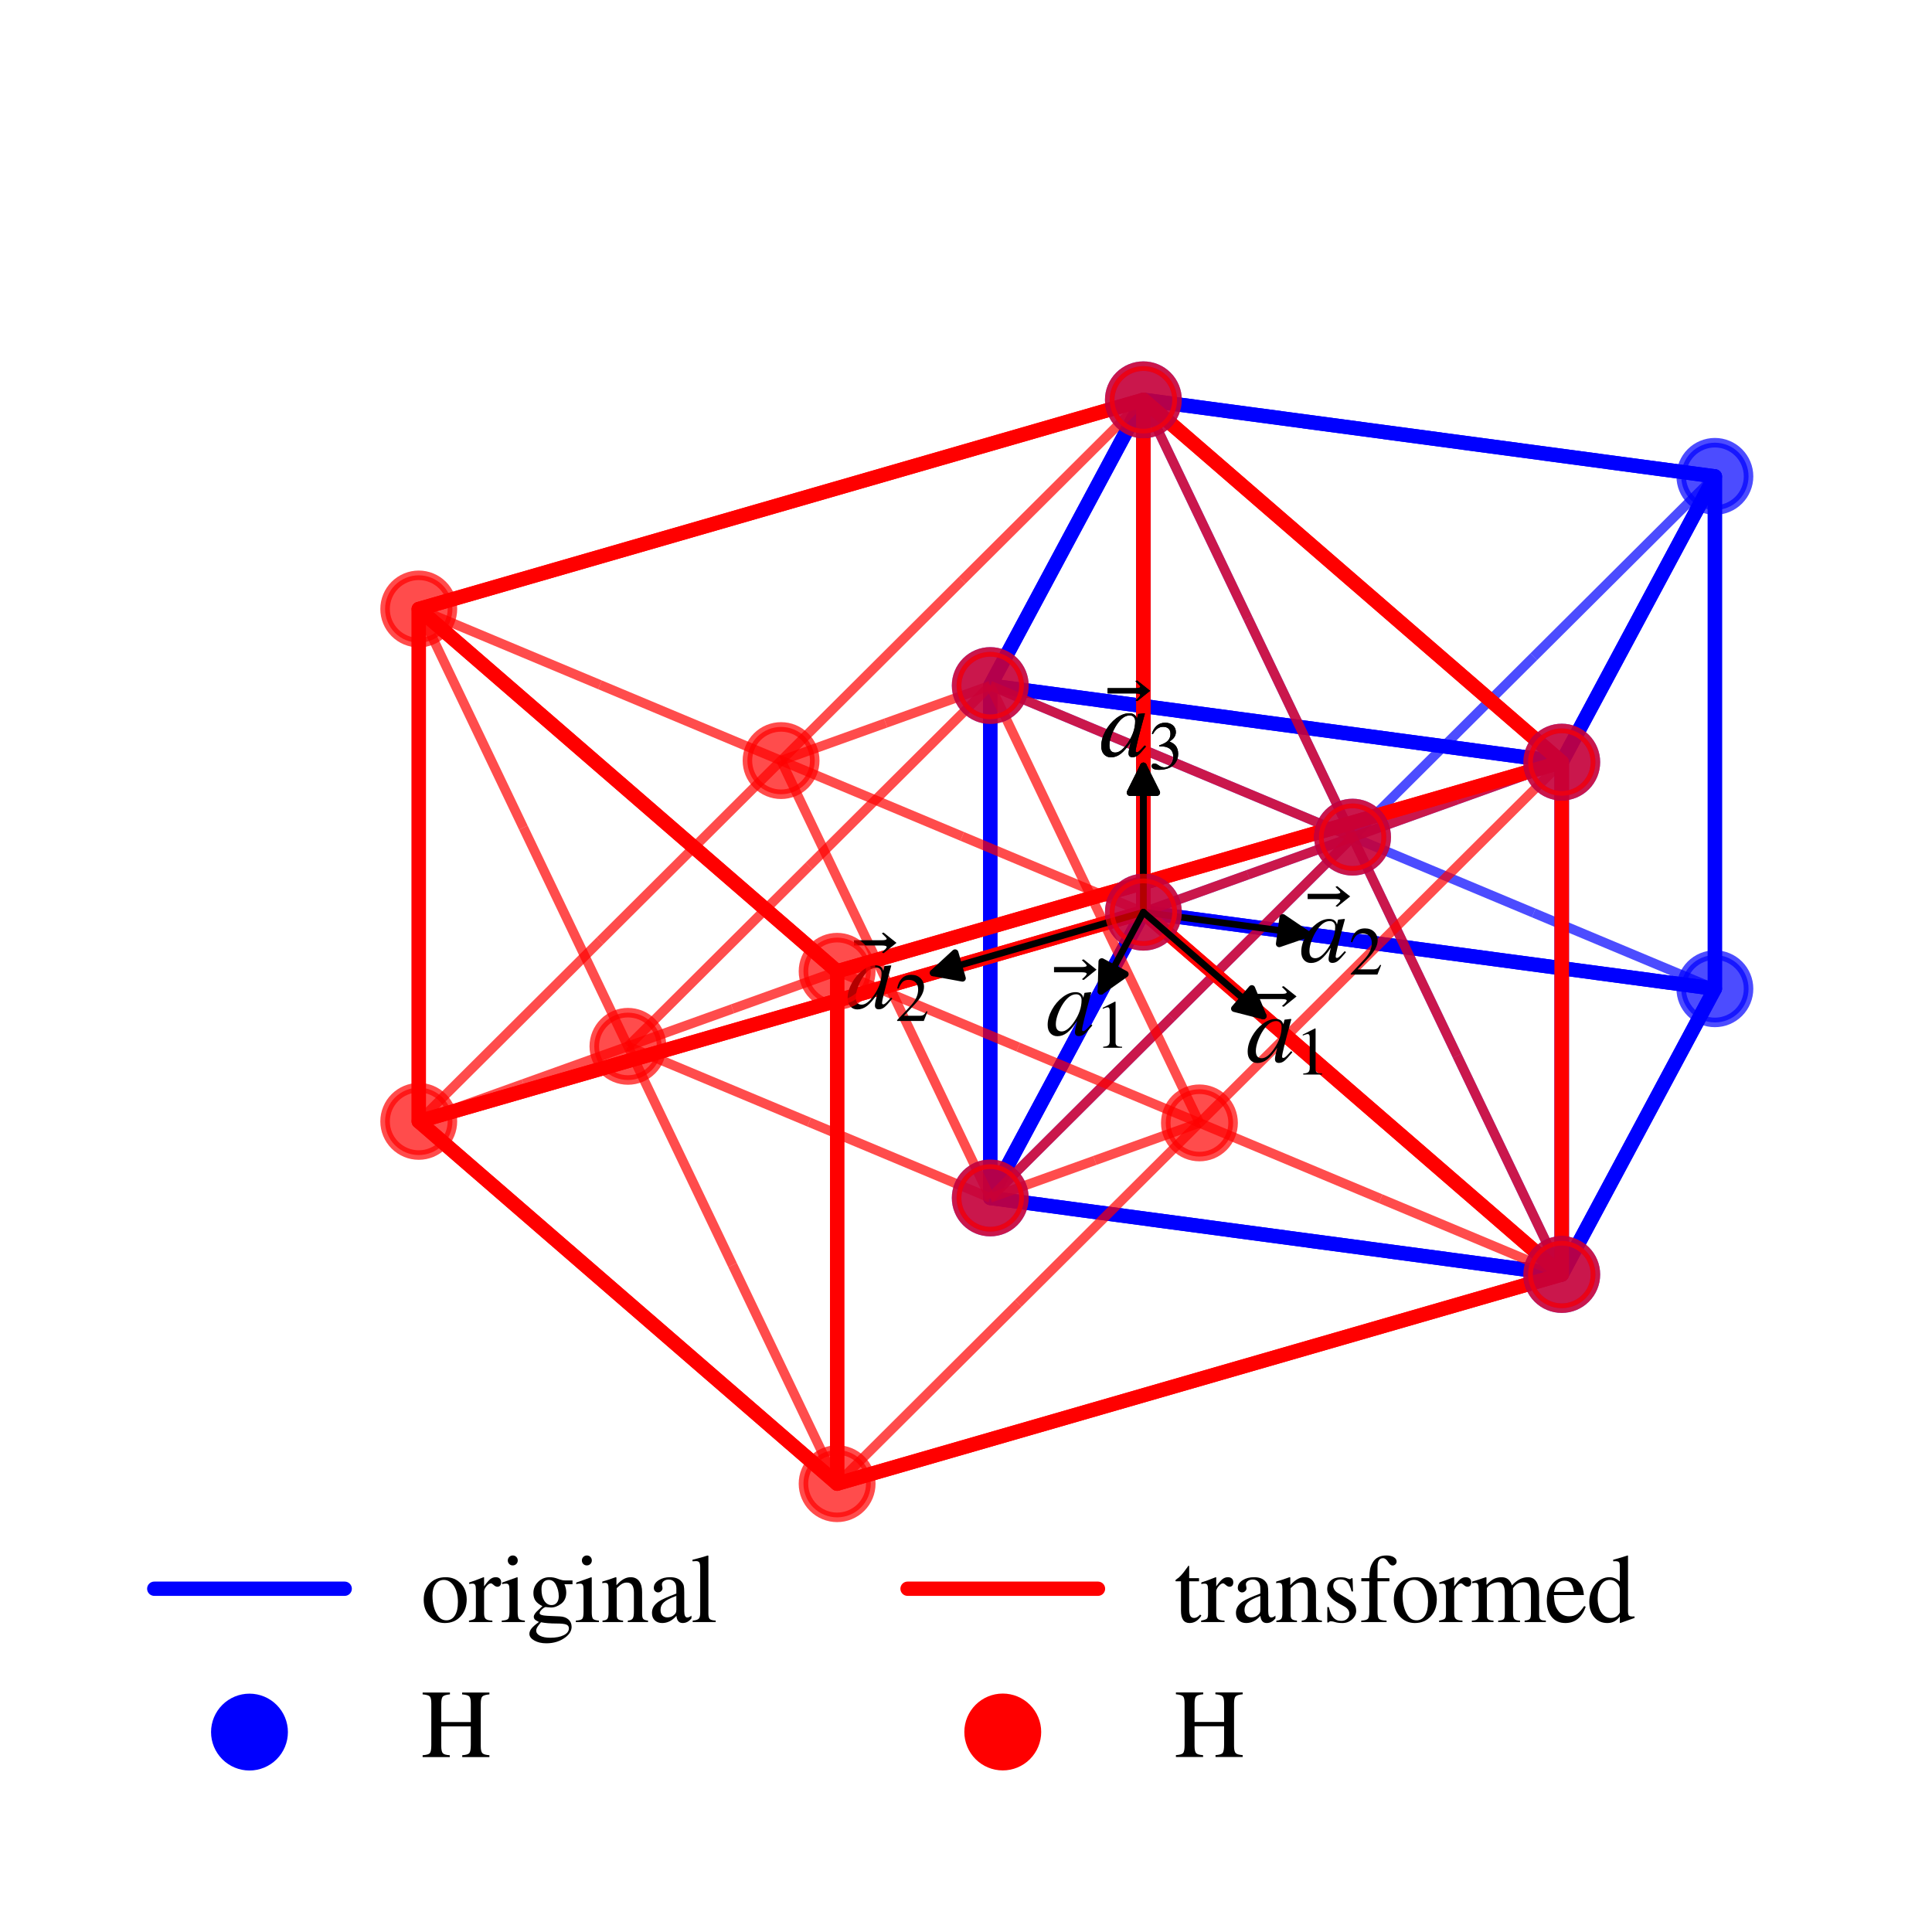 <?xml version="1.0" encoding="utf-8" standalone="no"?>
<!DOCTYPE svg PUBLIC "-//W3C//DTD SVG 1.1//EN"
  "http://www.w3.org/Graphics/SVG/1.1/DTD/svg11.dtd">
<svg xmlns:xlink="http://www.w3.org/1999/xlink" width="202.896pt" height="202.896pt" viewBox="0 0 202.896 202.896" xmlns="http://www.w3.org/2000/svg" version="1.1">
 <defs>
  <style type="text/css">*{stroke-linejoin: round; stroke-linecap: butt}</style>
 </defs>
 <g id="figure_1">
  <g id="patch_1">
   <path d="M 0 202.896 
L 202.896 202.896 
L 202.896 -0 
L 0 -0 
z
" style="fill: #ffffff"/>
  </g>
  <g id="patch_2">
   <path d="M 7.2 195.696 
L 195.696 195.696 
L 195.696 7.2 
L 7.2 7.2 
z
" style="fill: #ffffff"/>
  </g>
  <g id="axes_1">
   <g id="line2d_1">
    <path d="M 120.077 95.797 
L 103.995 125.806 
L 103.995 71.996 
L 120.077 41.987 
L 120.077 95.797 
" clip-path="url(#p0ca2c27d3e)" style="fill: none; stroke: #0000ff; stroke-width: 1.5; stroke-linecap: round"/>
   </g>
   <g id="line2d_2">
    <path d="M 120.077 95.797 
L 180.094 103.838 
L 164.013 133.847 
L 103.995 125.806 
L 120.077 95.797 
" clip-path="url(#p0ca2c27d3e)" style="fill: none; stroke: #0000ff; stroke-width: 1.5; stroke-linecap: round"/>
   </g>
   <g id="line2d_3">
    <path d="M 120.077 95.797 
L 120.077 41.987 
L 180.094 50.028 
L 180.094 103.838 
L 120.077 95.797 
" clip-path="url(#p0ca2c27d3e)" style="fill: none; stroke: #0000ff; stroke-width: 1.5; stroke-linecap: round"/>
   </g>
   <g id="line2d_4">
    <path d="M 180.094 103.838 
L 180.094 50.028 
L 164.013 80.037 
L 164.013 133.847 
L 180.094 103.838 
" clip-path="url(#p0ca2c27d3e)" style="fill: none; stroke: #0000ff; stroke-width: 1.5; stroke-linecap: round"/>
   </g>
   <g id="line2d_5">
    <path d="M 103.995 125.806 
L 164.013 133.847 
L 164.013 80.037 
L 103.995 71.996 
L 103.995 125.806 
" clip-path="url(#p0ca2c27d3e)" style="fill: none; stroke: #0000ff; stroke-width: 1.5; stroke-linecap: round"/>
   </g>
   <g id="line2d_6">
    <path d="M 120.077 41.987 
L 103.995 71.996 
L 164.013 80.037 
L 180.094 50.028 
L 120.077 41.987 
" clip-path="url(#p0ca2c27d3e)" style="fill: none; stroke: #0000ff; stroke-width: 1.5; stroke-linecap: round"/>
   </g>
   <g id="line2d_7">
    <path d="M 142.045 87.917 
L 131.061 91.857 
" clip-path="url(#p0ca2c27d3e)" style="fill: none; stroke: #0000ff; stroke-opacity: 0.7"/>
   </g>
   <g id="line2d_8">
    <path d="M 131.061 91.857 
L 120.077 95.797 
" clip-path="url(#p0ca2c27d3e)" style="fill: none; stroke: #0000ff; stroke-opacity: 0.7"/>
   </g>
   <g id="line2d_9">
    <path d="M 142.045 87.917 
L 123.02 79.956 
" clip-path="url(#p0ca2c27d3e)" style="fill: none; stroke: #0000ff; stroke-opacity: 0.7"/>
   </g>
   <g id="line2d_10">
    <path d="M 123.02 79.956 
L 103.995 71.996 
" clip-path="url(#p0ca2c27d3e)" style="fill: none; stroke: #0000ff; stroke-opacity: 0.7"/>
   </g>
   <g id="line2d_11">
    <path d="M 142.045 87.917 
L 131.061 64.952 
" clip-path="url(#p0ca2c27d3e)" style="fill: none; stroke: #0000ff; stroke-opacity: 0.7"/>
   </g>
   <g id="line2d_12">
    <path d="M 131.061 64.952 
L 120.077 41.987 
" clip-path="url(#p0ca2c27d3e)" style="fill: none; stroke: #0000ff; stroke-opacity: 0.7"/>
   </g>
   <g id="line2d_13">
    <path d="M 142.045 87.917 
L 161.069 95.877 
" clip-path="url(#p0ca2c27d3e)" style="fill: none; stroke: #0000ff; stroke-opacity: 0.7"/>
   </g>
   <g id="line2d_14">
    <path d="M 161.069 95.877 
L 180.094 103.838 
" clip-path="url(#p0ca2c27d3e)" style="fill: none; stroke: #0000ff; stroke-opacity: 0.7"/>
   </g>
   <g id="line2d_15">
    <path d="M 142.045 87.917 
L 161.069 68.972 
" clip-path="url(#p0ca2c27d3e)" style="fill: none; stroke: #0000ff; stroke-opacity: 0.7"/>
   </g>
   <g id="line2d_16">
    <path d="M 161.069 68.972 
L 180.094 50.028 
" clip-path="url(#p0ca2c27d3e)" style="fill: none; stroke: #0000ff; stroke-opacity: 0.7"/>
   </g>
   <g id="line2d_17">
    <path d="M 142.045 87.917 
L 123.02 106.861 
" clip-path="url(#p0ca2c27d3e)" style="fill: none; stroke: #0000ff; stroke-opacity: 0.7"/>
   </g>
   <g id="line2d_18">
    <path d="M 123.02 106.861 
L 103.995 125.806 
" clip-path="url(#p0ca2c27d3e)" style="fill: none; stroke: #0000ff; stroke-opacity: 0.7"/>
   </g>
   <g id="line2d_19">
    <path d="M 142.045 87.917 
L 153.029 110.882 
" clip-path="url(#p0ca2c27d3e)" style="fill: none; stroke: #0000ff; stroke-opacity: 0.7"/>
   </g>
   <g id="line2d_20">
    <path d="M 153.029 110.882 
L 164.013 133.847 
" clip-path="url(#p0ca2c27d3e)" style="fill: none; stroke: #0000ff; stroke-opacity: 0.7"/>
   </g>
   <g id="line2d_21">
    <path d="M 142.045 87.917 
L 153.029 83.977 
" clip-path="url(#p0ca2c27d3e)" style="fill: none; stroke: #0000ff; stroke-opacity: 0.7"/>
   </g>
   <g id="line2d_22">
    <path d="M 153.029 83.977 
L 164.013 80.037 
" clip-path="url(#p0ca2c27d3e)" style="fill: none; stroke: #0000ff; stroke-opacity: 0.7"/>
   </g>
   <g id="line2d_23">
    <path d="M 120.077 95.797 
L 164.013 133.847 
L 164.013 80.037 
L 120.077 41.987 
L 120.077 95.797 
" clip-path="url(#p0ca2c27d3e)" style="fill: none; stroke: #ff0000; stroke-width: 1.5; stroke-linecap: round"/>
   </g>
   <g id="line2d_24">
    <path d="M 120.077 95.797 
L 43.978 117.765 
L 87.914 155.814 
L 164.013 133.847 
L 120.077 95.797 
" clip-path="url(#p0ca2c27d3e)" style="fill: none; stroke: #ff0000; stroke-width: 1.5; stroke-linecap: round"/>
   </g>
   <g id="line2d_25">
    <path d="M 120.077 95.797 
L 120.077 41.987 
L 43.978 63.955 
L 43.978 117.765 
L 120.077 95.797 
" clip-path="url(#p0ca2c27d3e)" style="fill: none; stroke: #ff0000; stroke-width: 1.5; stroke-linecap: round"/>
   </g>
   <g id="line2d_26">
    <path d="M 43.978 117.765 
L 43.978 63.955 
L 87.914 102.004 
L 87.914 155.814 
L 43.978 117.765 
" clip-path="url(#p0ca2c27d3e)" style="fill: none; stroke: #ff0000; stroke-width: 1.5; stroke-linecap: round"/>
   </g>
   <g id="line2d_27">
    <path d="M 164.013 133.847 
L 87.914 155.814 
L 87.914 102.004 
L 164.013 80.037 
L 164.013 133.847 
" clip-path="url(#p0ca2c27d3e)" style="fill: none; stroke: #ff0000; stroke-width: 1.5; stroke-linecap: round"/>
   </g>
   <g id="line2d_28">
    <path d="M 120.077 41.987 
L 164.013 80.037 
L 87.914 102.004 
L 43.978 63.955 
L 120.077 41.987 
" clip-path="url(#p0ca2c27d3e)" style="fill: none; stroke: #ff0000; stroke-width: 1.5; stroke-linecap: round"/>
   </g>
   <g id="line2d_29">
    <path d="M 103.995 125.806 
L 114.979 121.866 
" clip-path="url(#p0ca2c27d3e)" style="fill: none; stroke: #ff0000; stroke-opacity: 0.7"/>
   </g>
   <g id="line2d_30">
    <path d="M 114.979 121.866 
L 125.963 117.925 
" clip-path="url(#p0ca2c27d3e)" style="fill: none; stroke: #ff0000; stroke-opacity: 0.7"/>
   </g>
   <g id="line2d_31">
    <path d="M 125.963 117.925 
L 114.979 94.961 
" clip-path="url(#p0ca2c27d3e)" style="fill: none; stroke: #ff0000; stroke-opacity: 0.7"/>
   </g>
   <g id="line2d_32">
    <path d="M 114.979 94.961 
L 103.995 71.996 
" clip-path="url(#p0ca2c27d3e)" style="fill: none; stroke: #ff0000; stroke-opacity: 0.7"/>
   </g>
   <g id="line2d_33">
    <path d="M 125.963 117.925 
L 144.988 98.981 
" clip-path="url(#p0ca2c27d3e)" style="fill: none; stroke: #ff0000; stroke-opacity: 0.7"/>
   </g>
   <g id="line2d_34">
    <path d="M 144.988 98.981 
L 164.013 80.037 
" clip-path="url(#p0ca2c27d3e)" style="fill: none; stroke: #ff0000; stroke-opacity: 0.7"/>
   </g>
   <g id="line2d_35">
    <path d="M 82.027 79.876 
L 101.052 87.837 
" clip-path="url(#p0ca2c27d3e)" style="fill: none; stroke: #ff0000; stroke-opacity: 0.7"/>
   </g>
   <g id="line2d_36">
    <path d="M 101.052 87.837 
L 120.077 95.797 
" clip-path="url(#p0ca2c27d3e)" style="fill: none; stroke: #ff0000; stroke-opacity: 0.7"/>
   </g>
   <g id="line2d_37">
    <path d="M 82.027 79.876 
L 101.052 60.932 
" clip-path="url(#p0ca2c27d3e)" style="fill: none; stroke: #ff0000; stroke-opacity: 0.7"/>
   </g>
   <g id="line2d_38">
    <path d="M 101.052 60.932 
L 120.077 41.987 
" clip-path="url(#p0ca2c27d3e)" style="fill: none; stroke: #ff0000; stroke-opacity: 0.7"/>
   </g>
   <g id="line2d_39">
    <path d="M 142.045 87.917 
L 123.02 106.861 
" clip-path="url(#p0ca2c27d3e)" style="fill: none; stroke: #ff0000; stroke-opacity: 0.7"/>
   </g>
   <g id="line2d_40">
    <path d="M 123.02 106.861 
L 103.995 125.806 
" clip-path="url(#p0ca2c27d3e)" style="fill: none; stroke: #ff0000; stroke-opacity: 0.7"/>
   </g>
   <g id="line2d_41">
    <path d="M 142.045 87.917 
L 123.02 79.956 
" clip-path="url(#p0ca2c27d3e)" style="fill: none; stroke: #ff0000; stroke-opacity: 0.7"/>
   </g>
   <g id="line2d_42">
    <path d="M 123.02 79.956 
L 103.995 71.996 
" clip-path="url(#p0ca2c27d3e)" style="fill: none; stroke: #ff0000; stroke-opacity: 0.7"/>
   </g>
   <g id="line2d_43">
    <path d="M 82.027 79.876 
L 63.003 71.915 
" clip-path="url(#p0ca2c27d3e)" style="fill: none; stroke: #ff0000; stroke-opacity: 0.7"/>
   </g>
   <g id="line2d_44">
    <path d="M 63.003 71.915 
L 43.978 63.955 
" clip-path="url(#p0ca2c27d3e)" style="fill: none; stroke: #ff0000; stroke-opacity: 0.7"/>
   </g>
   <g id="line2d_45">
    <path d="M 142.045 87.917 
L 153.029 83.977 
" clip-path="url(#p0ca2c27d3e)" style="fill: none; stroke: #ff0000; stroke-opacity: 0.7"/>
   </g>
   <g id="line2d_46">
    <path d="M 153.029 83.977 
L 164.013 80.037 
" clip-path="url(#p0ca2c27d3e)" style="fill: none; stroke: #ff0000; stroke-opacity: 0.7"/>
   </g>
   <g id="line2d_47">
    <path d="M 65.946 109.885 
L 54.962 86.92 
" clip-path="url(#p0ca2c27d3e)" style="fill: none; stroke: #ff0000; stroke-opacity: 0.7"/>
   </g>
   <g id="line2d_48">
    <path d="M 54.962 86.92 
L 43.978 63.955 
" clip-path="url(#p0ca2c27d3e)" style="fill: none; stroke: #ff0000; stroke-opacity: 0.7"/>
   </g>
   <g id="line2d_49">
    <path d="M 125.963 117.925 
L 144.988 125.886 
" clip-path="url(#p0ca2c27d3e)" style="fill: none; stroke: #ff0000; stroke-opacity: 0.7"/>
   </g>
   <g id="line2d_50">
    <path d="M 144.988 125.886 
L 164.013 133.847 
" clip-path="url(#p0ca2c27d3e)" style="fill: none; stroke: #ff0000; stroke-opacity: 0.7"/>
   </g>
   <g id="line2d_51">
    <path d="M 103.995 125.806 
L 84.971 117.845 
" clip-path="url(#p0ca2c27d3e)" style="fill: none; stroke: #ff0000; stroke-opacity: 0.7"/>
   </g>
   <g id="line2d_52">
    <path d="M 84.971 117.845 
L 65.946 109.885 
" clip-path="url(#p0ca2c27d3e)" style="fill: none; stroke: #ff0000; stroke-opacity: 0.7"/>
   </g>
   <g id="line2d_53">
    <path d="M 82.027 79.876 
L 63.003 98.821 
" clip-path="url(#p0ca2c27d3e)" style="fill: none; stroke: #ff0000; stroke-opacity: 0.7"/>
   </g>
   <g id="line2d_54">
    <path d="M 63.003 98.821 
L 43.978 117.765 
" clip-path="url(#p0ca2c27d3e)" style="fill: none; stroke: #ff0000; stroke-opacity: 0.7"/>
   </g>
   <g id="line2d_55">
    <path d="M 142.045 87.917 
L 131.061 91.857 
" clip-path="url(#p0ca2c27d3e)" style="fill: none; stroke: #ff0000; stroke-opacity: 0.7"/>
   </g>
   <g id="line2d_56">
    <path d="M 131.061 91.857 
L 120.077 95.797 
" clip-path="url(#p0ca2c27d3e)" style="fill: none; stroke: #ff0000; stroke-opacity: 0.7"/>
   </g>
   <g id="line2d_57">
    <path d="M 142.045 87.917 
L 153.029 110.882 
" clip-path="url(#p0ca2c27d3e)" style="fill: none; stroke: #ff0000; stroke-opacity: 0.7"/>
   </g>
   <g id="line2d_58">
    <path d="M 153.029 110.882 
L 164.013 133.847 
" clip-path="url(#p0ca2c27d3e)" style="fill: none; stroke: #ff0000; stroke-opacity: 0.7"/>
   </g>
   <g id="line2d_59">
    <path d="M 142.045 87.917 
L 131.061 64.952 
" clip-path="url(#p0ca2c27d3e)" style="fill: none; stroke: #ff0000; stroke-opacity: 0.7"/>
   </g>
   <g id="line2d_60">
    <path d="M 131.061 64.952 
L 120.077 41.987 
" clip-path="url(#p0ca2c27d3e)" style="fill: none; stroke: #ff0000; stroke-opacity: 0.7"/>
   </g>
   <g id="line2d_61">
    <path d="M 65.946 109.885 
L 54.962 113.825 
" clip-path="url(#p0ca2c27d3e)" style="fill: none; stroke: #ff0000; stroke-opacity: 0.7"/>
   </g>
   <g id="line2d_62">
    <path d="M 54.962 113.825 
L 43.978 117.765 
" clip-path="url(#p0ca2c27d3e)" style="fill: none; stroke: #ff0000; stroke-opacity: 0.7"/>
   </g>
   <g id="line2d_63">
    <path d="M 65.946 109.885 
L 76.93 105.945 
" clip-path="url(#p0ca2c27d3e)" style="fill: none; stroke: #ff0000; stroke-opacity: 0.7"/>
   </g>
   <g id="line2d_64">
    <path d="M 76.93 105.945 
L 87.914 102.004 
" clip-path="url(#p0ca2c27d3e)" style="fill: none; stroke: #ff0000; stroke-opacity: 0.7"/>
   </g>
   <g id="line2d_65">
    <path d="M 65.946 109.885 
L 76.93 132.85 
" clip-path="url(#p0ca2c27d3e)" style="fill: none; stroke: #ff0000; stroke-opacity: 0.7"/>
   </g>
   <g id="line2d_66">
    <path d="M 76.93 132.85 
L 87.914 155.814 
" clip-path="url(#p0ca2c27d3e)" style="fill: none; stroke: #ff0000; stroke-opacity: 0.7"/>
   </g>
   <g id="line2d_67">
    <path d="M 125.963 117.925 
L 106.938 136.87 
" clip-path="url(#p0ca2c27d3e)" style="fill: none; stroke: #ff0000; stroke-opacity: 0.7"/>
   </g>
   <g id="line2d_68">
    <path d="M 106.938 136.87 
L 87.914 155.814 
" clip-path="url(#p0ca2c27d3e)" style="fill: none; stroke: #ff0000; stroke-opacity: 0.7"/>
   </g>
   <g id="line2d_69">
    <path d="M 125.963 117.925 
L 106.938 109.965 
" clip-path="url(#p0ca2c27d3e)" style="fill: none; stroke: #ff0000; stroke-opacity: 0.7"/>
   </g>
   <g id="line2d_70">
    <path d="M 106.938 109.965 
L 87.914 102.004 
" clip-path="url(#p0ca2c27d3e)" style="fill: none; stroke: #ff0000; stroke-opacity: 0.7"/>
   </g>
   <g id="line2d_71">
    <path d="M 82.027 79.876 
L 93.011 102.841 
" clip-path="url(#p0ca2c27d3e)" style="fill: none; stroke: #ff0000; stroke-opacity: 0.7"/>
   </g>
   <g id="line2d_72">
    <path d="M 93.011 102.841 
L 103.995 125.806 
" clip-path="url(#p0ca2c27d3e)" style="fill: none; stroke: #ff0000; stroke-opacity: 0.7"/>
   </g>
   <g id="line2d_73">
    <path d="M 82.027 79.876 
L 93.011 75.936 
" clip-path="url(#p0ca2c27d3e)" style="fill: none; stroke: #ff0000; stroke-opacity: 0.7"/>
   </g>
   <g id="line2d_74">
    <path d="M 93.011 75.936 
L 103.995 71.996 
" clip-path="url(#p0ca2c27d3e)" style="fill: none; stroke: #ff0000; stroke-opacity: 0.7"/>
   </g>
   <g id="line2d_75">
    <path d="M 65.946 109.885 
L 84.971 90.94 
" clip-path="url(#p0ca2c27d3e)" style="fill: none; stroke: #ff0000; stroke-opacity: 0.7"/>
   </g>
   <g id="line2d_76">
    <path d="M 84.971 90.94 
L 103.995 71.996 
" clip-path="url(#p0ca2c27d3e)" style="fill: none; stroke: #ff0000; stroke-opacity: 0.7"/>
   </g>
   <g id="patch_3">
    <path d="M 120.077 95.797 
Q 129.079 97.003 137.306 98.105 
" clip-path="url(#p0ca2c27d3e)" style="fill: none; stroke: #000000; stroke-width: 0.7; stroke-linecap: round"/>
    <path d="M 134.717 96.346 
L 137.306 98.105 
L 134.345 99.121 
z
" clip-path="url(#p0ca2c27d3e)" style="stroke: #000000; stroke-width: 0.7; stroke-linecap: round"/>
   </g>
   <g id="Path3DCollection_1"/>
   <g id="text_1">
    <!-- $\vec{a}_1$ -->
    <g transform="translate(109.848 108.73) scale(0.1 -0.1)">
     <defs>
      <path id="STIXGeneral-Regular-20d7" d="M -109 4186 
L -954 3507 
L -1069 3558 
Q -755 3821 -755 3917 
Q -755 4013 -1069 4013 
L -2899 4013 
L -2899 4358 
L -1069 4358 
Q -755 4358 -755 4454 
Q -755 4474 -768 4496 
Q -781 4518 -816 4553 
Q -851 4589 -880 4621 
Q -909 4653 -973 4713 
Q -1037 4774 -1075 4813 
L -960 4864 
L -109 4186 
z
" transform="scale(0.016)"/>
      <path id="STIXGeneral-Italic-61" d="M 2963 710 
L 3046 640 
Q 2688 205 2518 70 
Q 2349 -64 2157 -64 
Q 1901 -64 1901 198 
Q 1901 358 2048 934 
Q 1690 397 1389 163 
Q 1088 -70 749 -70 
Q 467 -70 288 125 
Q 109 320 109 672 
Q 109 1158 387 1664 
Q 666 2170 1094 2496 
Q 1523 2822 1939 2822 
Q 2368 2822 2451 2451 
L 2522 2758 
L 2541 2778 
L 2931 2822 
L 2976 2803 
Q 2970 2778 2938 2669 
Q 2368 595 2368 346 
Q 2368 262 2458 262 
Q 2554 262 2790 525 
L 2963 710 
z
M 2336 2310 
Q 2336 2477 2240 2579 
Q 2144 2682 1978 2682 
Q 1542 2682 1139 2093 
Q 928 1779 787 1395 
Q 646 1011 646 717 
Q 646 243 1030 243 
Q 1408 243 1843 870 
Q 2336 1581 2336 2310 
z
" transform="scale(0.016)"/>
      <path id="STIXGeneral-Regular-31" d="M 2522 0 
L 755 0 
L 755 96 
Q 1107 115 1235 227 
Q 1363 339 1363 608 
L 1363 3482 
Q 1363 3795 1171 3795 
Q 1082 3795 883 3718 
L 710 3654 
L 710 3744 
L 1856 4326 
L 1914 4307 
L 1914 486 
Q 1914 275 2042 185 
Q 2170 96 2522 96 
L 2522 0 
z
" transform="scale(0.016)"/>
     </defs>
     <use xlink:href="#STIXGeneral-Regular-20d7" transform="translate(54.822 2)"/>
     <use xlink:href="#STIXGeneral-Italic-61" transform="translate(0 0.203)"/>
     <use xlink:href="#STIXGeneral-Regular-31" transform="translate(51.643 -13.025) scale(0.7)"/>
    </g>
   </g>
   <g id="text_2">
    <!-- $\vec{a}_2$ -->
    <g transform="translate(136.483 101.041) scale(0.1 -0.1)">
     <defs>
      <path id="STIXGeneral-Regular-32" d="M 3034 877 
L 2688 0 
L 186 0 
L 186 77 
L 1325 1286 
Q 1773 1754 1965 2144 
Q 2157 2534 2157 2950 
Q 2157 3379 1920 3616 
Q 1683 3853 1267 3853 
Q 922 3853 720 3673 
Q 518 3494 326 3021 
L 192 3053 
Q 301 3648 630 3987 
Q 960 4326 1523 4326 
Q 2054 4326 2380 4006 
Q 2707 3686 2707 3200 
Q 2707 2477 1888 1613 
L 832 486 
L 2330 486 
Q 2541 486 2665 569 
Q 2790 653 2944 915 
L 3034 877 
z
" transform="scale(0.016)"/>
     </defs>
     <use xlink:href="#STIXGeneral-Regular-20d7" transform="translate(54.822 2)"/>
     <use xlink:href="#STIXGeneral-Italic-61" transform="translate(0 0.203)"/>
     <use xlink:href="#STIXGeneral-Regular-32" transform="translate(51.643 -13.025) scale(0.7)"/>
    </g>
   </g>
   <g id="text_3">
    <!-- $\vec{a}_3$ -->
    <g transform="translate(115.477 79.443) scale(0.1 -0.1)">
     <defs>
      <path id="STIXGeneral-Regular-33" d="M 390 3264 
L 288 3290 
Q 435 3770 748 4048 
Q 1062 4326 1542 4326 
Q 1990 4326 2265 4083 
Q 2541 3840 2541 3450 
Q 2541 2925 1946 2566 
Q 2298 2413 2477 2227 
Q 2758 1914 2758 1402 
Q 2758 890 2464 506 
Q 2246 211 1840 60 
Q 1434 -90 979 -90 
Q 262 -90 262 275 
Q 262 378 339 442 
Q 416 506 525 506 
Q 685 506 915 339 
Q 1197 141 1466 141 
Q 1818 141 2058 425 
Q 2298 710 2298 1120 
Q 2298 1856 1632 2048 
Q 1434 2112 979 2112 
L 979 2202 
Q 1338 2323 1517 2432 
Q 2035 2726 2035 3290 
Q 2035 3610 1852 3776 
Q 1670 3942 1344 3942 
Q 768 3942 390 3264 
z
" transform="scale(0.016)"/>
     </defs>
     <use xlink:href="#STIXGeneral-Regular-20d7" transform="translate(54.822 2)"/>
     <use xlink:href="#STIXGeneral-Italic-61" transform="translate(0 0.203)"/>
     <use xlink:href="#STIXGeneral-Regular-33" transform="translate(51.643 -13.025) scale(0.7)"/>
    </g>
   </g>
   <g id="text_4">
    <!-- $\vec{a}_1$ -->
    <g transform="translate(130.854 111.544) scale(0.1 -0.1)">
     <use xlink:href="#STIXGeneral-Regular-20d7" transform="translate(54.822 2)"/>
     <use xlink:href="#STIXGeneral-Italic-61" transform="translate(0 0.203)"/>
     <use xlink:href="#STIXGeneral-Regular-31" transform="translate(51.643 -13.025) scale(0.7)"/>
    </g>
   </g>
   <g id="text_5">
    <!-- $\vec{a}_2$ -->
    <g transform="translate(88.842 105.916) scale(0.1 -0.1)">
     <use xlink:href="#STIXGeneral-Regular-20d7" transform="translate(54.822 2)"/>
     <use xlink:href="#STIXGeneral-Italic-61" transform="translate(0 0.203)"/>
     <use xlink:href="#STIXGeneral-Regular-32" transform="translate(51.643 -13.025) scale(0.7)"/>
    </g>
   </g>
   <g id="text_6">
    <!-- $\vec{a}_3$ -->
    <g transform="translate(115.477 79.443) scale(0.1 -0.1)">
     <use xlink:href="#STIXGeneral-Regular-20d7" transform="translate(54.822 2)"/>
     <use xlink:href="#STIXGeneral-Italic-61" transform="translate(0 0.203)"/>
     <use xlink:href="#STIXGeneral-Regular-33" transform="translate(51.643 -13.025) scale(0.7)"/>
    </g>
   </g>
   <g id="patch_4">
    <path d="M 120.077 95.797 
Q 120.077 87.726 120.077 80.437 
" clip-path="url(#p0ca2c27d3e)" style="fill: none; stroke: #000000; stroke-width: 0.7; stroke-linecap: round"/>
    <path d="M 118.677 83.237 
L 120.077 80.437 
L 121.477 83.237 
z
" clip-path="url(#p0ca2c27d3e)" style="stroke: #000000; stroke-width: 0.7; stroke-linecap: round"/>
   </g>
   <g id="Path3DCollection_2">
    <path d="M 120.077 99.333 
C 121.014 99.333 121.914 98.96 122.577 98.297 
C 123.24 97.634 123.612 96.735 123.612 95.797 
C 123.612 94.859 123.24 93.96 122.577 93.297 
C 121.914 92.634 121.014 92.262 120.077 92.262 
C 119.139 92.262 118.24 92.634 117.577 93.297 
C 116.914 93.96 116.541 94.859 116.541 95.797 
C 116.541 96.735 116.914 97.634 117.577 98.297 
C 118.24 98.96 119.139 99.333 120.077 99.333 
z
" clip-path="url(#p0ca2c27d3e)" style="fill: #0000ff; fill-opacity: 0.7; stroke: #0000ff; stroke-opacity: 0.7"/>
    <path d="M 180.094 107.373 
C 181.032 107.373 181.931 107.001 182.594 106.338 
C 183.257 105.675 183.63 104.776 183.63 103.838 
C 183.63 102.9 183.257 102.001 182.594 101.338 
C 181.931 100.675 181.032 100.302 180.094 100.302 
C 179.157 100.302 178.257 100.675 177.594 101.338 
C 176.931 102.001 176.559 102.9 176.559 103.838 
C 176.559 104.776 176.931 105.675 177.594 106.338 
C 178.257 107.001 179.157 107.373 180.094 107.373 
z
" clip-path="url(#p0ca2c27d3e)" style="fill: #0000ff; fill-opacity: 0.7; stroke: #0000ff; stroke-opacity: 0.7"/>
    <path d="M 120.077 45.523 
C 121.014 45.523 121.914 45.15 122.577 44.487 
C 123.24 43.824 123.612 42.925 123.612 41.987 
C 123.612 41.049 123.24 40.15 122.577 39.487 
C 121.914 38.824 121.014 38.452 120.077 38.452 
C 119.139 38.452 118.24 38.824 117.577 39.487 
C 116.914 40.15 116.541 41.049 116.541 41.987 
C 116.541 42.925 116.914 43.824 117.577 44.487 
C 118.24 45.15 119.139 45.523 120.077 45.523 
z
" clip-path="url(#p0ca2c27d3e)" style="fill: #0000ff; fill-opacity: 0.7; stroke: #0000ff; stroke-opacity: 0.7"/>
    <path d="M 180.094 53.563 
C 181.032 53.563 181.931 53.191 182.594 52.528 
C 183.257 51.865 183.63 50.965 183.63 50.028 
C 183.63 49.09 183.257 48.191 182.594 47.528 
C 181.931 46.865 181.032 46.492 180.094 46.492 
C 179.157 46.492 178.257 46.865 177.594 47.528 
C 176.931 48.191 176.559 49.09 176.559 50.028 
C 176.559 50.965 176.931 51.865 177.594 52.528 
C 178.257 53.191 179.157 53.563 180.094 53.563 
z
" clip-path="url(#p0ca2c27d3e)" style="fill: #0000ff; fill-opacity: 0.7; stroke: #0000ff; stroke-opacity: 0.7"/>
    <path d="M 142.045 91.452 
C 142.982 91.452 143.882 91.08 144.545 90.417 
C 145.208 89.754 145.58 88.854 145.58 87.917 
C 145.58 86.979 145.208 86.08 144.545 85.417 
C 143.882 84.754 142.982 84.381 142.045 84.381 
C 141.107 84.381 140.208 84.754 139.545 85.417 
C 138.882 86.08 138.509 86.979 138.509 87.917 
C 138.509 88.854 138.882 89.754 139.545 90.417 
C 140.208 91.08 141.107 91.452 142.045 91.452 
z
" clip-path="url(#p0ca2c27d3e)" style="fill: #0000ff; fill-opacity: 0.7; stroke: #0000ff; stroke-opacity: 0.7"/>
    <path d="M 103.995 129.341 
C 104.933 129.341 105.832 128.969 106.495 128.306 
C 107.158 127.643 107.531 126.743 107.531 125.806 
C 107.531 124.868 107.158 123.969 106.495 123.306 
C 105.832 122.643 104.933 122.27 103.995 122.27 
C 103.058 122.27 102.158 122.643 101.495 123.306 
C 100.832 123.969 100.46 124.868 100.46 125.806 
C 100.46 126.743 100.832 127.643 101.495 128.306 
C 102.158 128.969 103.058 129.341 103.995 129.341 
z
" clip-path="url(#p0ca2c27d3e)" style="fill: #0000ff; fill-opacity: 0.7; stroke: #0000ff; stroke-opacity: 0.7"/>
    <path d="M 164.013 137.382 
C 164.95 137.382 165.85 137.01 166.513 136.347 
C 167.176 135.684 167.548 134.784 167.548 133.847 
C 167.548 132.909 167.176 132.01 166.513 131.347 
C 165.85 130.684 164.95 130.311 164.013 130.311 
C 163.075 130.311 162.176 130.684 161.513 131.347 
C 160.85 132.01 160.477 132.909 160.477 133.847 
C 160.477 134.784 160.85 135.684 161.513 136.347 
C 162.176 137.01 163.075 137.382 164.013 137.382 
z
" clip-path="url(#p0ca2c27d3e)" style="fill: #0000ff; fill-opacity: 0.7; stroke: #0000ff; stroke-opacity: 0.7"/>
    <path d="M 103.995 75.531 
C 104.933 75.531 105.832 75.159 106.495 74.496 
C 107.158 73.833 107.531 72.933 107.531 71.996 
C 107.531 71.058 107.158 70.159 106.495 69.496 
C 105.832 68.833 104.933 68.46 103.995 68.46 
C 103.058 68.46 102.158 68.833 101.495 69.496 
C 100.832 70.159 100.46 71.058 100.46 71.996 
C 100.46 72.933 100.832 73.833 101.495 74.496 
C 102.158 75.159 103.058 75.531 103.995 75.531 
z
" clip-path="url(#p0ca2c27d3e)" style="fill: #0000ff; fill-opacity: 0.7; stroke: #0000ff; stroke-opacity: 0.7"/>
    <path d="M 164.013 83.572 
C 164.95 83.572 165.85 83.2 166.513 82.537 
C 167.176 81.874 167.548 80.974 167.548 80.037 
C 167.548 79.099 167.176 78.2 166.513 77.537 
C 165.85 76.874 164.95 76.501 164.013 76.501 
C 163.075 76.501 162.176 76.874 161.513 77.537 
C 160.85 78.2 160.477 79.099 160.477 80.037 
C 160.477 80.974 160.85 81.874 161.513 82.537 
C 162.176 83.2 163.075 83.572 164.013 83.572 
z
" clip-path="url(#p0ca2c27d3e)" style="fill: #0000ff; fill-opacity: 0.7; stroke: #0000ff; stroke-opacity: 0.7"/>
   </g>
   <g id="patch_5">
    <path d="M 120.077 95.797 
Q 120.077 87.726 120.077 80.437 
" clip-path="url(#p0ca2c27d3e)" style="fill: none; stroke: #000000; stroke-width: 0.7; stroke-linecap: round"/>
    <path d="M 118.677 83.237 
L 120.077 80.437 
L 121.477 83.237 
z
" clip-path="url(#p0ca2c27d3e)" style="stroke: #000000; stroke-width: 0.7; stroke-linecap: round"/>
   </g>
   <g id="Path3DCollection_3"/>
   <g id="legend_1">
    <g id="line2d_77">
     <path d="M 16.2 166.846 
L 26.2 166.846 
L 36.2 166.846 
" style="fill: none; stroke: #0000ff; stroke-width: 1.5; stroke-linecap: round"/>
    </g>
    <g id="text_7">
     <!-- original -->
     <g transform="translate(44.2 170.346) scale(0.1 -0.1)">
      <defs>
       <path id="STIXGeneral-Regular-6f" d="M 3008 1478 
Q 3008 806 2608 371 
Q 2208 -64 1568 -64 
Q 979 -64 582 368 
Q 186 800 186 1459 
Q 186 2125 582 2534 
Q 979 2944 1626 2944 
Q 2221 2944 2614 2537 
Q 3008 2131 3008 1478 
z
M 2432 1306 
Q 2432 2035 2112 2445 
Q 1856 2765 1504 2765 
Q 1171 2765 966 2493 
Q 762 2221 762 1747 
Q 762 928 1101 435 
Q 1318 115 1677 115 
Q 2029 115 2230 432 
Q 2432 749 2432 1306 
z
" transform="scale(0.016)"/>
       <path id="STIXGeneral-Regular-72" d="M 1024 2931 
L 1024 2342 
Q 1267 2688 1430 2816 
Q 1594 2944 1792 2944 
Q 1958 2944 2051 2854 
Q 2144 2765 2144 2605 
Q 2144 2470 2077 2393 
Q 2010 2317 1894 2317 
Q 1773 2317 1638 2445 
Q 1536 2541 1472 2541 
Q 1338 2541 1181 2355 
Q 1024 2170 1024 2016 
L 1024 576 
Q 1024 301 1133 205 
Q 1242 109 1568 96 
L 1568 0 
L 32 0 
L 32 96 
Q 339 154 412 224 
Q 486 294 486 538 
L 486 2138 
Q 486 2349 438 2435 
Q 390 2522 269 2522 
Q 166 2522 45 2496 
L 45 2598 
Q 448 2726 992 2944 
L 1024 2931 
z
" transform="scale(0.016)"/>
       <path id="STIXGeneral-Regular-69" d="M 1152 4045 
Q 1152 3904 1056 3811 
Q 960 3718 819 3718 
Q 685 3718 592 3811 
Q 499 3904 499 4045 
Q 499 4179 595 4275 
Q 691 4371 826 4371 
Q 966 4371 1059 4275 
Q 1152 4179 1152 4045 
z
M 1619 0 
L 102 0 
L 102 96 
Q 435 115 521 211 
Q 608 307 608 666 
L 608 2118 
Q 608 2342 563 2432 
Q 518 2522 397 2522 
Q 243 2522 128 2490 
L 128 2592 
L 1120 2944 
L 1146 2918 
L 1146 672 
Q 1146 314 1226 218 
Q 1306 122 1619 96 
L 1619 0 
z
" transform="scale(0.016)"/>
       <path id="STIXGeneral-Regular-67" d="M 3008 2483 
L 2477 2483 
Q 2598 2208 2598 1946 
Q 2598 1453 2265 1203 
Q 1933 954 1600 954 
Q 1530 954 1357 973 
L 1235 986 
Q 1107 947 979 812 
Q 851 678 851 582 
Q 851 435 1350 410 
L 2176 371 
Q 2528 358 2739 172 
Q 2950 -13 2950 -314 
Q 2950 -685 2566 -986 
Q 2035 -1395 1286 -1395 
Q 826 -1395 502 -1212 
Q 179 -1030 179 -774 
Q 179 -595 320 -419 
Q 461 -243 806 6 
Q 602 102 534 172 
Q 467 243 467 346 
Q 467 531 762 787 
Q 909 915 1037 1043 
Q 717 1203 579 1401 
Q 442 1600 442 1901 
Q 442 2336 752 2640 
Q 1062 2944 1510 2944 
Q 1766 2944 2022 2848 
L 2163 2797 
Q 2349 2733 2515 2733 
L 3008 2733 
L 3008 2483 
z
M 973 2163 
L 973 2144 
Q 973 1683 1155 1398 
Q 1338 1114 1632 1114 
Q 1850 1114 1978 1270 
Q 2106 1427 2106 1690 
Q 2106 2112 1914 2464 
Q 1754 2765 1446 2765 
Q 1222 2765 1097 2605 
Q 973 2445 973 2163 
z
M 2771 -410 
Q 2771 -230 2595 -163 
Q 2419 -96 1978 -96 
Q 1344 -96 941 -13 
Q 749 -243 688 -348 
Q 627 -454 627 -563 
Q 627 -774 880 -902 
Q 1133 -1030 1555 -1030 
Q 2099 -1030 2435 -860 
Q 2771 -691 2771 -410 
z
" transform="scale(0.016)"/>
       <path id="STIXGeneral-Regular-6e" d="M 3104 0 
L 1773 0 
L 1779 96 
Q 2016 115 2096 233 
Q 2176 352 2176 672 
L 2176 1946 
Q 2176 2592 1709 2592 
Q 1549 2592 1408 2515 
Q 1267 2438 1050 2227 
L 1050 461 
Q 1050 269 1136 192 
Q 1222 115 1466 96 
L 1466 0 
L 115 0 
L 115 96 
Q 358 115 435 214 
Q 512 314 512 602 
L 512 2157 
Q 512 2394 467 2483 
Q 422 2573 288 2573 
Q 160 2573 102 2547 
L 102 2656 
Q 550 2784 979 2944 
L 1030 2925 
L 1030 2426 
L 1037 2426 
Q 1491 2944 1958 2944 
Q 2323 2944 2518 2688 
Q 2714 2432 2714 1958 
L 2714 544 
Q 2714 288 2790 205 
Q 2867 122 3104 96 
L 3104 0 
z
" transform="scale(0.016)"/>
       <path id="STIXGeneral-Regular-61" d="M 2829 422 
L 2829 243 
Q 2586 -64 2253 -64 
Q 1888 -64 1843 403 
L 1837 403 
Q 1427 -64 909 -64 
Q 608 -64 422 112 
Q 237 288 237 602 
Q 237 1050 685 1350 
Q 992 1555 1837 1869 
L 1837 2214 
Q 1837 2502 1699 2646 
Q 1562 2790 1338 2790 
Q 1146 2790 1018 2697 
Q 890 2605 890 2477 
Q 890 2419 909 2348 
Q 928 2278 928 2208 
Q 928 2112 841 2029 
Q 755 1946 634 1946 
Q 525 1946 441 2029 
Q 358 2112 358 2240 
Q 358 2547 685 2752 
Q 986 2944 1421 2944 
Q 1939 2944 2176 2656 
Q 2291 2522 2323 2384 
Q 2355 2246 2355 1946 
L 2355 723 
Q 2355 301 2554 301 
Q 2682 301 2829 422 
z
M 1837 813 
L 1837 1715 
Q 1248 1510 1018 1293 
Q 800 1094 800 800 
Q 800 557 921 432 
Q 1043 307 1242 307 
Q 1453 307 1613 410 
Q 1747 506 1792 589 
Q 1837 672 1837 813 
z
" transform="scale(0.016)"/>
       <path id="STIXGeneral-Regular-6c" d="M 1645 0 
L 134 0 
L 134 96 
Q 435 122 531 221 
Q 627 320 627 589 
L 627 3590 
Q 627 3821 569 3910 
Q 512 4000 358 4000 
Q 224 4000 122 3987 
L 122 4090 
Q 730 4237 1133 4371 
L 1165 4346 
L 1165 557 
Q 1165 288 1254 201 
Q 1344 115 1645 96 
L 1645 0 
z
" transform="scale(0.016)"/>
      </defs>
      <use xlink:href="#STIXGeneral-Regular-6f"/>
      <use xlink:href="#STIXGeneral-Regular-72" x="50"/>
      <use xlink:href="#STIXGeneral-Regular-69" x="83.3"/>
      <use xlink:href="#STIXGeneral-Regular-67" x="111.1"/>
      <use xlink:href="#STIXGeneral-Regular-69" x="161.1"/>
      <use xlink:href="#STIXGeneral-Regular-6e" x="188.9"/>
      <use xlink:href="#STIXGeneral-Regular-61" x="238.9"/>
      <use xlink:href="#STIXGeneral-Regular-6c" x="283.3"/>
     </g>
    </g>
    <g id="Path3DCollection_4">
     <defs>
      <path id="mc7d50651ce" d="M 0 3.536 
C 0.938 3.536 1.837 3.163 2.5 2.5 
C 3.163 1.837 3.536 0.938 3.536 0 
C 3.536 -0.938 3.163 -1.837 2.5 -2.5 
C 1.837 -3.163 0.938 -3.536 0 -3.536 
C -0.938 -3.536 -1.837 -3.163 -2.5 -2.5 
C -3.163 -1.837 -3.536 -0.938 -3.536 0 
C -3.536 0.938 -3.163 1.837 -2.5 2.5 
C -1.837 3.163 -0.938 3.536 0 3.536 
z
" style="stroke: #0000ff"/>
     </defs>
     <g>
      <use xlink:href="#mc7d50651ce" x="26.2" y="181.901" style="fill: #0000ff; stroke: #0000ff"/>
     </g>
    </g>
    <g id="text_8">
     <!-- H -->
     <g transform="translate(44.2 184.526) scale(0.1 -0.1)">
      <defs>
       <path id="STIXGeneral-Regular-48" d="M 4499 0 
L 2714 0 
L 2714 122 
Q 3085 147 3181 265 
Q 3277 384 3277 794 
L 3277 2016 
L 1338 2016 
L 1338 723 
Q 1338 371 1440 256 
Q 1542 141 1894 122 
L 1901 0 
L 115 0 
L 115 122 
Q 493 147 589 259 
Q 685 371 685 781 
L 685 3507 
Q 685 3878 585 3980 
Q 486 4083 115 4115 
L 115 4237 
L 1907 4237 
L 1907 4115 
Q 1549 4083 1443 3977 
Q 1338 3872 1338 3507 
L 1338 2298 
L 3277 2298 
L 3277 3507 
Q 3277 3878 3177 3980 
Q 3078 4083 2707 4115 
L 2707 4237 
L 4499 4237 
L 4499 4115 
Q 4141 4083 4035 3977 
Q 3930 3872 3930 3507 
L 3930 710 
Q 3930 371 4035 259 
Q 4141 147 4499 122 
L 4499 0 
z
" transform="scale(0.016)"/>
      </defs>
      <use xlink:href="#STIXGeneral-Regular-48"/>
     </g>
    </g>
    <g id="line2d_78">
     <path d="M 95.309 166.846 
L 105.309 166.846 
L 115.309 166.846 
" style="fill: none; stroke: #ff0000; stroke-width: 1.5; stroke-linecap: round"/>
    </g>
    <g id="text_9">
     <!-- transformed -->
     <g transform="translate(123.309 170.346) scale(0.1 -0.1)">
      <defs>
       <path id="STIXGeneral-Regular-74" d="M 1702 493 
L 1786 422 
Q 1478 -64 1011 -64 
Q 448 -64 448 749 
L 448 2675 
L 109 2675 
Q 83 2694 83 2720 
Q 83 2771 192 2842 
Q 435 2982 813 3526 
Q 826 3546 874 3606 
Q 922 3667 941 3706 
Q 986 3706 986 3622 
L 986 2880 
L 1632 2880 
L 1632 2675 
L 986 2675 
L 986 845 
Q 986 538 1062 403 
Q 1139 269 1318 269 
Q 1510 269 1702 493 
z
" transform="scale(0.016)"/>
       <path id="STIXGeneral-Regular-73" d="M 998 1926 
L 1664 1523 
Q 1984 1331 2105 1164 
Q 2227 998 2227 736 
Q 2227 416 1961 176 
Q 1696 -64 1331 -64 
Q 1030 -64 864 -6 
Q 691 51 570 51 
Q 461 51 416 -26 
L 333 -26 
L 333 979 
L 435 979 
Q 538 512 730 294 
Q 922 77 1248 77 
Q 1485 77 1632 211 
Q 1779 346 1779 550 
Q 1779 845 1440 1030 
L 1094 1222 
Q 326 1651 326 2150 
Q 326 2522 566 2730 
Q 806 2938 1210 2938 
Q 1491 2938 1638 2867 
Q 1754 2816 1818 2816 
Q 1862 2816 1920 2880 
L 1990 2880 
L 2022 2010 
L 1926 2010 
Q 1818 2445 1654 2621 
Q 1491 2797 1203 2797 
Q 986 2797 854 2688 
Q 723 2579 723 2362 
Q 723 2253 796 2128 
Q 870 2003 998 1926 
z
" transform="scale(0.016)"/>
       <path id="STIXGeneral-Regular-66" d="M 134 2880 
L 659 2880 
Q 666 3264 710 3478 
Q 755 3693 883 3910 
Q 1152 4371 1786 4371 
Q 2074 4371 2262 4259 
Q 2451 4147 2451 3974 
Q 2451 3866 2374 3789 
Q 2298 3712 2182 3712 
Q 2029 3712 1894 3942 
Q 1741 4192 1555 4192 
Q 1197 4192 1197 3622 
L 1197 2880 
L 1978 2880 
L 1978 2675 
L 1197 2675 
L 1197 666 
Q 1197 307 1299 208 
Q 1402 109 1792 96 
L 1792 0 
L 128 0 
L 128 96 
Q 474 115 566 214 
Q 659 314 659 666 
L 659 2675 
L 134 2675 
L 134 2880 
z
" transform="scale(0.016)"/>
       <path id="STIXGeneral-Regular-6d" d="M 4960 0 
L 3565 0 
L 3565 96 
Q 3834 122 3907 208 
Q 3981 294 3981 576 
L 3981 1894 
Q 3981 2278 3869 2444 
Q 3757 2611 3488 2611 
Q 3264 2611 3107 2521 
Q 2950 2432 2803 2221 
L 2803 608 
Q 2803 301 2896 201 
Q 2989 102 3264 96 
L 3264 0 
L 1830 0 
L 1830 96 
Q 2112 115 2189 188 
Q 2266 262 2266 550 
L 2266 1901 
Q 2266 2611 1850 2611 
Q 1670 2611 1468 2531 
Q 1267 2451 1171 2336 
Q 1088 2240 1088 2227 
L 1088 448 
Q 1088 243 1177 176 
Q 1267 109 1523 96 
L 1523 0 
L 102 0 
L 102 96 
Q 371 102 460 195 
Q 550 288 550 563 
L 550 2150 
Q 550 2387 499 2480 
Q 448 2573 326 2573 
Q 230 2573 122 2547 
L 122 2656 
Q 557 2778 1011 2944 
L 1062 2925 
L 1062 2451 
L 1075 2451 
Q 1363 2752 1584 2848 
Q 1805 2944 2054 2944 
Q 2560 2944 2733 2406 
Q 3232 2944 3776 2944 
Q 4518 2944 4518 1792 
L 4518 493 
Q 4518 282 4582 202 
Q 4646 122 4794 109 
L 4960 96 
L 4960 0 
z
" transform="scale(0.016)"/>
       <path id="STIXGeneral-Regular-65" d="M 2611 1050 
L 2714 1005 
Q 2330 -64 1376 -64 
Q 813 -64 486 329 
Q 160 723 160 1389 
Q 160 2074 525 2509 
Q 890 2944 1485 2944 
Q 2061 2944 2374 2502 
Q 2560 2246 2592 1773 
L 621 1773 
Q 646 1370 700 1158 
Q 755 947 915 730 
Q 1184 378 1626 378 
Q 1939 378 2153 531 
Q 2368 685 2611 1050 
z
M 634 1978 
L 1939 1978 
Q 1882 2381 1750 2547 
Q 1619 2714 1312 2714 
Q 1043 2714 864 2525 
Q 685 2336 634 1978 
z
" transform="scale(0.016)"/>
       <path id="STIXGeneral-Regular-64" d="M 3142 269 
L 2202 -64 
L 2176 -45 
L 2176 365 
Q 1869 -64 1357 -64 
Q 826 -64 499 317 
Q 173 698 173 1312 
Q 173 1990 563 2467 
Q 954 2944 1504 2944 
Q 1850 2944 2176 2669 
L 2176 3667 
Q 2176 3866 2118 3930 
Q 2061 3994 1882 3994 
Q 1792 3994 1741 3987 
L 1741 4090 
Q 2323 4243 2682 4371 
L 2714 4358 
L 2714 730 
Q 2714 506 2768 435 
Q 2822 365 2995 365 
Q 3034 365 3142 371 
L 3142 269 
z
M 2176 653 
L 2176 2125 
Q 2176 2381 1981 2573 
Q 1786 2765 1523 2765 
Q 1158 2765 940 2438 
Q 723 2112 723 1568 
Q 723 979 963 624 
Q 1203 269 1606 269 
Q 1907 269 2080 474 
Q 2176 582 2176 653 
z
" transform="scale(0.016)"/>
      </defs>
      <use xlink:href="#STIXGeneral-Regular-74"/>
      <use xlink:href="#STIXGeneral-Regular-72" x="27.8"/>
      <use xlink:href="#STIXGeneral-Regular-61" x="61.1"/>
      <use xlink:href="#STIXGeneral-Regular-6e" x="105.5"/>
      <use xlink:href="#STIXGeneral-Regular-73" x="155.5"/>
      <use xlink:href="#STIXGeneral-Regular-66" x="194.4"/>
      <use xlink:href="#STIXGeneral-Regular-6f" x="227.7"/>
      <use xlink:href="#STIXGeneral-Regular-72" x="277.7"/>
      <use xlink:href="#STIXGeneral-Regular-6d" x="311"/>
      <use xlink:href="#STIXGeneral-Regular-65" x="388.8"/>
      <use xlink:href="#STIXGeneral-Regular-64" x="433.2"/>
     </g>
    </g>
    <g id="Path3DCollection_5">
     <defs>
      <path id="med7f50b7f4" d="M 0 3.536 
C 0.938 3.536 1.837 3.163 2.5 2.5 
C 3.163 1.837 3.536 0.938 3.536 0 
C 3.536 -0.938 3.163 -1.837 2.5 -2.5 
C 1.837 -3.163 0.938 -3.536 0 -3.536 
C -0.938 -3.536 -1.837 -3.163 -2.5 -2.5 
C -3.163 -1.837 -3.536 -0.938 -3.536 0 
C -3.536 0.938 -3.163 1.837 -2.5 2.5 
C -1.837 3.163 -0.938 3.536 0 3.536 
z
" style="stroke: #ff0000"/>
     </defs>
     <g>
      <use xlink:href="#med7f50b7f4" x="105.309" y="181.891" style="fill: #ff0000; stroke: #ff0000"/>
     </g>
    </g>
    <g id="text_10">
     <!-- H -->
     <g transform="translate(123.309 184.516) scale(0.1 -0.1)">
      <use xlink:href="#STIXGeneral-Regular-48"/>
     </g>
    </g>
   </g>
   <g id="patch_6">
    <path d="M 120.077 95.797 
Q 108.662 99.092 97.999 102.17 
" clip-path="url(#p0ca2c27d3e)" style="fill: none; stroke: #000000; stroke-width: 0.7; stroke-linecap: round"/>
    <path d="M 101.078 102.739 
L 97.999 102.17 
L 100.301 100.049 
z
" clip-path="url(#p0ca2c27d3e)" style="stroke: #000000; stroke-width: 0.7; stroke-linecap: round"/>
   </g>
   <g id="Path3DCollection_6">
    <path d="M 120.077 99.333 
C 121.014 99.333 121.914 98.96 122.577 98.297 
C 123.24 97.634 123.612 96.735 123.612 95.797 
C 123.612 94.859 123.24 93.96 122.577 93.297 
C 121.914 92.634 121.014 92.262 120.077 92.262 
C 119.139 92.262 118.24 92.634 117.577 93.297 
C 116.914 93.96 116.541 94.859 116.541 95.797 
C 116.541 96.735 116.914 97.634 117.577 98.297 
C 118.24 98.96 119.139 99.333 120.077 99.333 
z
" clip-path="url(#p0ca2c27d3e)" style="fill: #ff0000; fill-opacity: 0.7; stroke: #ff0000; stroke-opacity: 0.7"/>
    <path d="M 120.077 45.523 
C 121.014 45.523 121.914 45.15 122.577 44.487 
C 123.24 43.824 123.612 42.925 123.612 41.987 
C 123.612 41.049 123.24 40.15 122.577 39.487 
C 121.914 38.824 121.014 38.452 120.077 38.452 
C 119.139 38.452 118.24 38.824 117.577 39.487 
C 116.914 40.15 116.541 41.049 116.541 41.987 
C 116.541 42.925 116.914 43.824 117.577 44.487 
C 118.24 45.15 119.139 45.523 120.077 45.523 
z
" clip-path="url(#p0ca2c27d3e)" style="fill: #ff0000; fill-opacity: 0.7; stroke: #ff0000; stroke-opacity: 0.7"/>
    <path d="M 82.027 83.412 
C 82.965 83.412 83.864 83.039 84.527 82.376 
C 85.19 81.713 85.563 80.814 85.563 79.876 
C 85.563 78.938 85.19 78.039 84.527 77.376 
C 83.864 76.713 82.965 76.34 82.027 76.34 
C 81.09 76.34 80.19 76.713 79.527 77.376 
C 78.864 78.039 78.492 78.938 78.492 79.876 
C 78.492 80.814 78.864 81.713 79.527 82.376 
C 80.19 83.039 81.09 83.412 82.027 83.412 
z
" clip-path="url(#p0ca2c27d3e)" style="fill: #ff0000; fill-opacity: 0.7; stroke: #ff0000; stroke-opacity: 0.7"/>
    <path d="M 43.978 121.301 
C 44.916 121.301 45.815 120.928 46.478 120.265 
C 47.141 119.602 47.513 118.703 47.513 117.765 
C 47.513 116.827 47.141 115.928 46.478 115.265 
C 45.815 114.602 44.916 114.229 43.978 114.229 
C 43.04 114.229 42.141 114.602 41.478 115.265 
C 40.815 115.928 40.442 116.827 40.442 117.765 
C 40.442 118.703 40.815 119.602 41.478 120.265 
C 42.141 120.928 43.04 121.301 43.978 121.301 
z
" clip-path="url(#p0ca2c27d3e)" style="fill: #ff0000; fill-opacity: 0.7; stroke: #ff0000; stroke-opacity: 0.7"/>
    <path d="M 142.045 91.452 
C 142.982 91.452 143.882 91.08 144.545 90.417 
C 145.208 89.754 145.58 88.854 145.58 87.917 
C 145.58 86.979 145.208 86.08 144.545 85.417 
C 143.882 84.754 142.982 84.381 142.045 84.381 
C 141.107 84.381 140.208 84.754 139.545 85.417 
C 138.882 86.08 138.509 86.979 138.509 87.917 
C 138.509 88.854 138.882 89.754 139.545 90.417 
C 140.208 91.08 141.107 91.452 142.045 91.452 
z
" clip-path="url(#p0ca2c27d3e)" style="fill: #ff0000; fill-opacity: 0.7; stroke: #ff0000; stroke-opacity: 0.7"/>
    <path d="M 103.995 129.341 
C 104.933 129.341 105.832 128.969 106.495 128.306 
C 107.158 127.643 107.531 126.743 107.531 125.806 
C 107.531 124.868 107.158 123.969 106.495 123.306 
C 105.832 122.643 104.933 122.27 103.995 122.27 
C 103.058 122.27 102.158 122.643 101.495 123.306 
C 100.832 123.969 100.46 124.868 100.46 125.806 
C 100.46 126.743 100.832 127.643 101.495 128.306 
C 102.158 128.969 103.058 129.341 103.995 129.341 
z
" clip-path="url(#p0ca2c27d3e)" style="fill: #ff0000; fill-opacity: 0.7; stroke: #ff0000; stroke-opacity: 0.7"/>
    <path d="M 164.013 137.382 
C 164.95 137.382 165.85 137.01 166.513 136.347 
C 167.176 135.684 167.548 134.784 167.548 133.847 
C 167.548 132.909 167.176 132.01 166.513 131.347 
C 165.85 130.684 164.95 130.311 164.013 130.311 
C 163.075 130.311 162.176 130.684 161.513 131.347 
C 160.85 132.01 160.477 132.909 160.477 133.847 
C 160.477 134.784 160.85 135.684 161.513 136.347 
C 162.176 137.01 163.075 137.382 164.013 137.382 
z
" clip-path="url(#p0ca2c27d3e)" style="fill: #ff0000; fill-opacity: 0.7; stroke: #ff0000; stroke-opacity: 0.7"/>
    <path d="M 43.978 67.49 
C 44.916 67.49 45.815 67.118 46.478 66.455 
C 47.141 65.792 47.513 64.893 47.513 63.955 
C 47.513 63.017 47.141 62.118 46.478 61.455 
C 45.815 60.792 44.916 60.419 43.978 60.419 
C 43.04 60.419 42.141 60.792 41.478 61.455 
C 40.815 62.118 40.442 63.017 40.442 63.955 
C 40.442 64.893 40.815 65.792 41.478 66.455 
C 42.141 67.118 43.04 67.49 43.978 67.49 
z
" clip-path="url(#p0ca2c27d3e)" style="fill: #ff0000; fill-opacity: 0.7; stroke: #ff0000; stroke-opacity: 0.7"/>
    <path d="M 103.995 75.531 
C 104.933 75.531 105.832 75.159 106.495 74.496 
C 107.158 73.833 107.531 72.933 107.531 71.996 
C 107.531 71.058 107.158 70.159 106.495 69.496 
C 105.832 68.833 104.933 68.46 103.995 68.46 
C 103.058 68.46 102.158 68.833 101.495 69.496 
C 100.832 70.159 100.46 71.058 100.46 71.996 
C 100.46 72.933 100.832 73.833 101.495 74.496 
C 102.158 75.159 103.058 75.531 103.995 75.531 
z
" clip-path="url(#p0ca2c27d3e)" style="fill: #ff0000; fill-opacity: 0.7; stroke: #ff0000; stroke-opacity: 0.7"/>
    <path d="M 65.946 113.42 
C 66.883 113.42 67.783 113.048 68.446 112.385 
C 69.109 111.722 69.481 110.822 69.481 109.885 
C 69.481 108.947 69.109 108.048 68.446 107.385 
C 67.783 106.722 66.883 106.349 65.946 106.349 
C 65.008 106.349 64.109 106.722 63.446 107.385 
C 62.783 108.048 62.41 108.947 62.41 109.885 
C 62.41 110.822 62.783 111.722 63.446 112.385 
C 64.109 113.048 65.008 113.42 65.946 113.42 
z
" clip-path="url(#p0ca2c27d3e)" style="fill: #ff0000; fill-opacity: 0.7; stroke: #ff0000; stroke-opacity: 0.7"/>
    <path d="M 164.013 83.572 
C 164.95 83.572 165.85 83.2 166.513 82.537 
C 167.176 81.874 167.548 80.974 167.548 80.037 
C 167.548 79.099 167.176 78.2 166.513 77.537 
C 165.85 76.874 164.95 76.501 164.013 76.501 
C 163.075 76.501 162.176 76.874 161.513 77.537 
C 160.85 78.2 160.477 79.099 160.477 80.037 
C 160.477 80.974 160.85 81.874 161.513 82.537 
C 162.176 83.2 163.075 83.572 164.013 83.572 
z
" clip-path="url(#p0ca2c27d3e)" style="fill: #ff0000; fill-opacity: 0.7; stroke: #ff0000; stroke-opacity: 0.7"/>
    <path d="M 125.963 121.461 
C 126.901 121.461 127.8 121.089 128.463 120.425 
C 129.126 119.762 129.499 118.863 129.499 117.925 
C 129.499 116.988 129.126 116.089 128.463 115.425 
C 127.8 114.762 126.901 114.39 125.963 114.39 
C 125.025 114.39 124.126 114.762 123.463 115.425 
C 122.8 116.089 122.428 116.988 122.428 117.925 
C 122.428 118.863 122.8 119.762 123.463 120.425 
C 124.126 121.089 125.025 121.461 125.963 121.461 
z
" clip-path="url(#p0ca2c27d3e)" style="fill: #ff0000; fill-opacity: 0.7; stroke: #ff0000; stroke-opacity: 0.7"/>
    <path d="M 87.914 159.35 
C 88.851 159.35 89.751 158.977 90.414 158.314 
C 91.077 157.651 91.449 156.752 91.449 155.814 
C 91.449 154.877 91.077 153.977 90.414 153.314 
C 89.751 152.651 88.851 152.279 87.914 152.279 
C 86.976 152.279 86.077 152.651 85.414 153.314 
C 84.751 153.977 84.378 154.877 84.378 155.814 
C 84.378 156.752 84.751 157.651 85.414 158.314 
C 86.077 158.977 86.976 159.35 87.914 159.35 
z
" clip-path="url(#p0ca2c27d3e)" style="fill: #ff0000; fill-opacity: 0.7; stroke: #ff0000; stroke-opacity: 0.7"/>
    <path d="M 87.914 105.54 
C 88.851 105.54 89.751 105.167 90.414 104.504 
C 91.077 103.841 91.449 102.942 91.449 102.004 
C 91.449 101.067 91.077 100.167 90.414 99.504 
C 89.751 98.841 88.851 98.469 87.914 98.469 
C 86.976 98.469 86.077 98.841 85.414 99.504 
C 84.751 100.167 84.378 101.067 84.378 102.004 
C 84.378 102.942 84.751 103.841 85.414 104.504 
C 86.077 105.167 86.976 105.54 87.914 105.54 
z
" clip-path="url(#p0ca2c27d3e)" style="fill: #ff0000; fill-opacity: 0.7; stroke: #ff0000; stroke-opacity: 0.7"/>
   </g>
   <g id="patch_7">
    <path d="M 120.077 95.797 
Q 117.665 100.298 115.622 104.11 
" clip-path="url(#p0ca2c27d3e)" style="fill: none; stroke: #000000; stroke-width: 0.7; stroke-linecap: round"/>
    <path d="M 118.179 102.303 
L 115.622 104.11 
L 115.711 100.981 
z
" clip-path="url(#p0ca2c27d3e)" style="stroke: #000000; stroke-width: 0.7; stroke-linecap: round"/>
   </g>
   <g id="patch_8">
    <path d="M 120.077 95.797 
Q 126.667 101.505 132.666 106.7 
" clip-path="url(#p0ca2c27d3e)" style="fill: none; stroke: #000000; stroke-width: 0.7; stroke-linecap: round"/>
    <path d="M 131.466 103.808 
L 132.666 106.7 
L 129.633 105.925 
z
" clip-path="url(#p0ca2c27d3e)" style="stroke: #000000; stroke-width: 0.7; stroke-linecap: round"/>
   </g>
  </g>
 </g>
 <defs>
  <clipPath id="p0ca2c27d3e">
   <rect x="7.2" y="7.2" width="188.496" height="188.496"/>
  </clipPath>
 </defs>
</svg>
